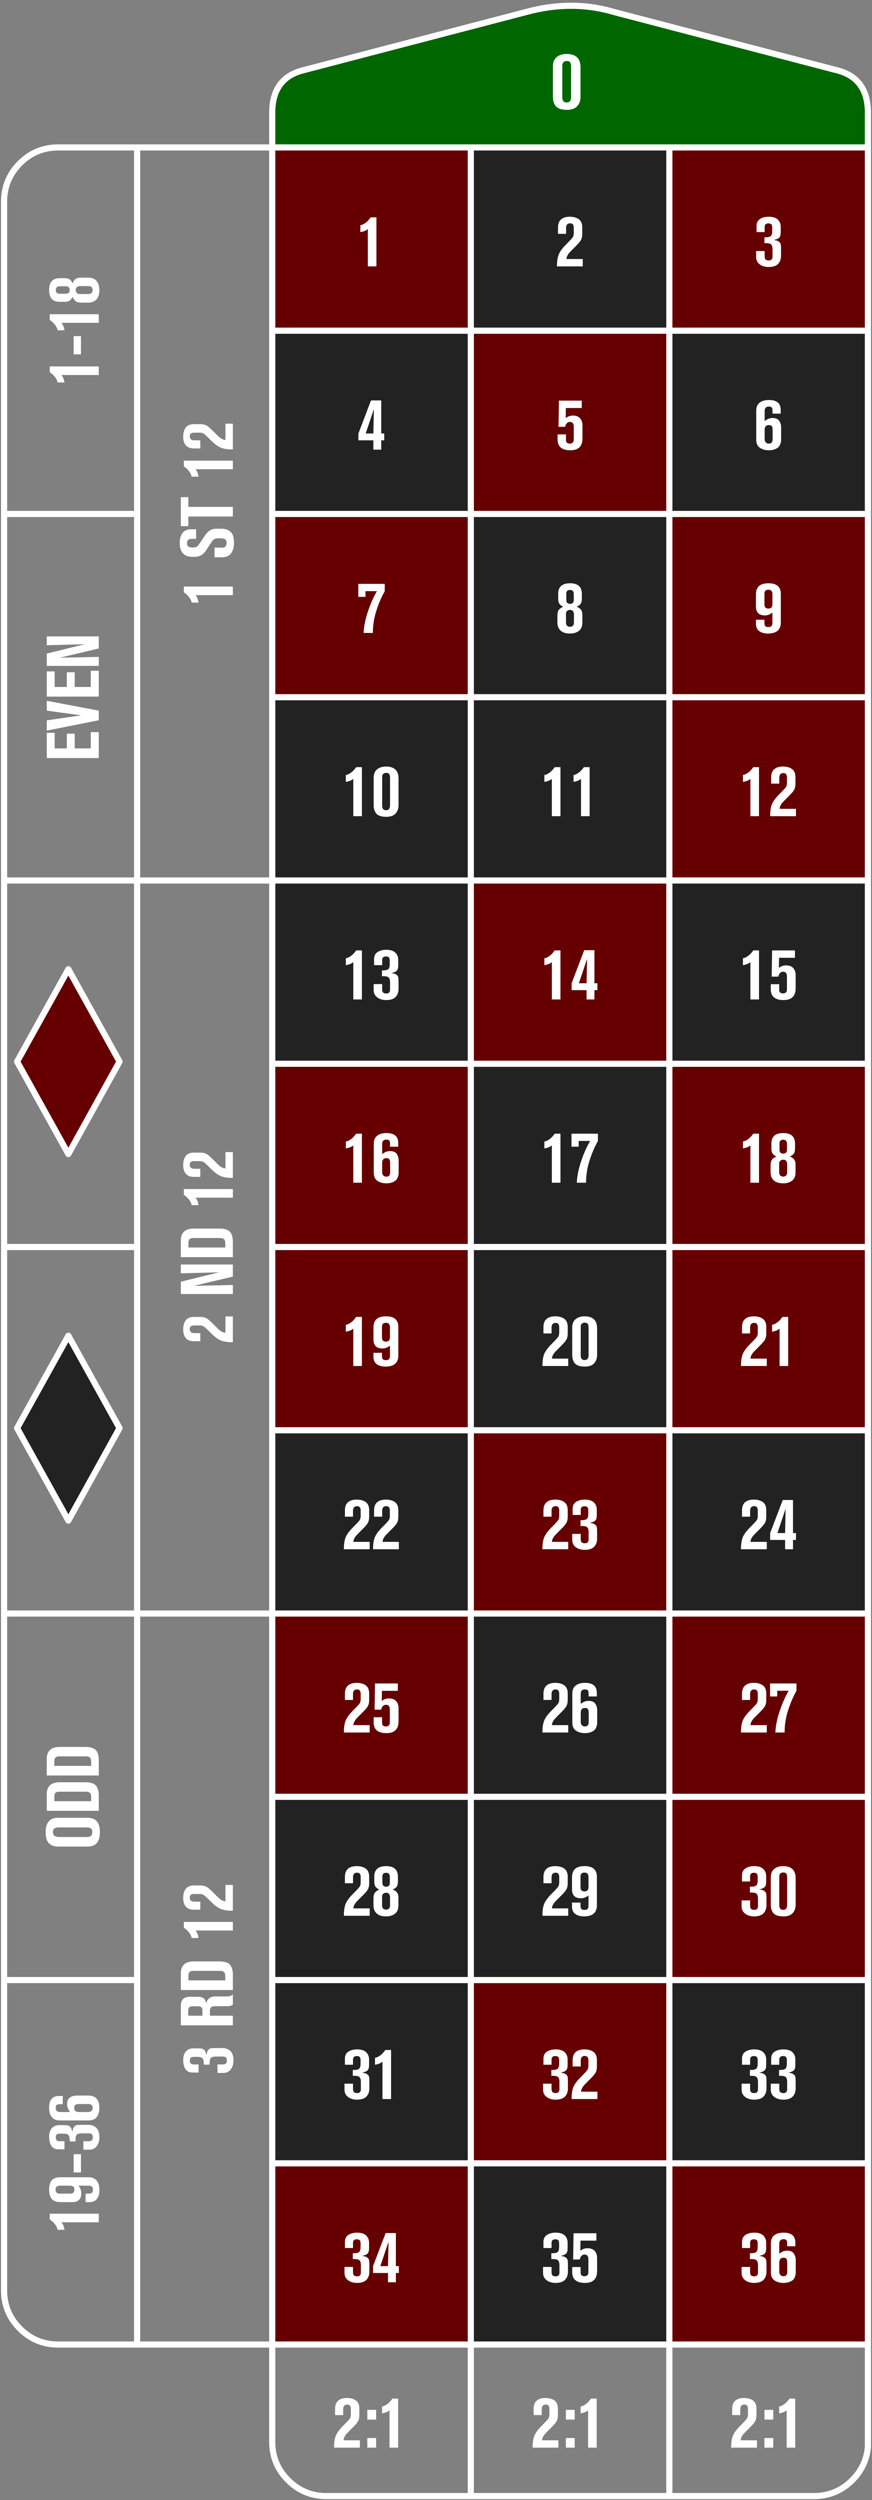 
<svg xmlns="http://www.w3.org/2000/svg" version="1.1" xmlns:xlink="http://www.w3.org/1999/xlink" preserveAspectRatio="none" x="0px" y="0px" width="426px" height="1221px" viewBox="0 0 426 1221">
<rect x="0" y="0" width="426" height="1221" fill="#808080" stroke="none"/>
<defs>
<g id="Layer137_0_FILL">
<path fill="#222222" stroke="none" d="
M 133 1056.5
L 230 1056.5 230 967 133 967 133 1056.5
M 230 967
L 230 877.5 133 877.5 133 967 230 967
M 327 1145
L 327 1056.5 230 1056.5 230 1145 327 1145
M 327 967
L 327 877.5 230 877.5 230 967 327 967
M 424 967
L 327 967 327 1056.5 424 1056.5 424 967
M 327 340.5
L 230 340.5 230 430 327 430 327 340.5
M 327 788
L 230 788 230 877.5 327 877.5 327 788
M 327 698.5
L 327 788 424 788 424 698.5 327 698.5
M 327 519.5
L 424 519.5 424 430 327 430 327 519.5
M 230 519.5
L 230 609 327 609 327 519.5 230 519.5
M 230 609
L 230 698.5 327 698.5 327 609 230 609
M 133 698.5
L 133 788 230 788 230 698.5 133 698.5
M 230 519.5
L 230 430 133 430 133 519.5 230 519.5
M 133 161.5
L 133 251 230 251 230 161.5 133 161.5
M 230 340.5
L 133 340.5 133 430 230 430 230 340.5
M 327 340.5
L 327 251 230 251 230 340.5 327 340.5
M 424 161.5
L 327 161.5 327 251 424 251 424 161.5
M 327 161.5
L 327 72 230 72 230 161.5 327 161.5 Z"/>

<path fill="#660000" stroke="none" d="
M 133 1056.5
L 133 1145 230 1145 230 1056.5 133 1056.5
M 327 1056.5
L 327 967 230 967 230 1056.5 327 1056.5
M 327 1145
L 424 1145 424 1056.5 327 1056.5 327 1145
M 424 877.5
L 327 877.5 327 967 424 967 424 877.5
M 327 698.5
L 424 698.5 424 609 327 609 327 698.5
M 424 788
L 327 788 327 877.5 424 877.5 424 788
M 424 519.5
L 327 519.5 327 609 424 609 424 519.5
M 230 609
L 230 519.5 133 519.5 133 609 230 609
M 230 788
L 133 788 133 877.5 230 877.5 230 788
M 230 698.5
L 230 788 327 788 327 698.5 230 698.5
M 133 609
L 133 698.5 230 698.5 230 609 133 609
M 230 430
L 230 519.5 327 519.5 327 430 230 430
M 133 251
L 133 340.5 230 340.5 230 251 133 251
M 230 161.5
L 230 72 133 72 133 161.5 230 161.5
M 327 251
L 327 161.5 230 161.5 230 251 327 251
M 424 340.5
L 327 340.5 327 430 424 430 424 340.5
M 327 340.5
L 424 340.5 424 251 327 251 327 340.5
M 327 72
L 327 161.5 424 161.5 424 72 327 72 Z"/>

<path fill="#006600" stroke="none" d="
M 424 72
L 424 54.3
Q 423.65 38 408.8 34.3
L 299.7 5.8
Q 299.1 5.6 298.5 5.45 278.85 0 257.3 5.8
L 148.2 34.3
Q 133.35 38 133 54.3
L 133 72 230 72 327 72 424 72 Z"/>
</g>

<g id="Layer135_0_FILL">
<path fill="#FFFFFF" stroke="none" d="
M 377.75 1195.35
L 377.75 1190.65 373.45 1190.65 373.45 1195.35 377.75 1195.35
M 183.75 1195.35
L 183.75 1190.65 179.45 1190.65 179.45 1195.35 183.75 1195.35
M 280.75 1195.35
L 280.75 1190.65 276.45 1190.65 276.45 1195.35 280.75 1195.35
M 284 1175.15
Q 283.7 1175.25 283.65 1175.25
L 283.65 1178.6
Q 286.1 1178.2 287.3 1177.1
L 287.3 1195.35 291.5 1195.35 291.5 1171.4 288.7 1171.4
Q 288.1 1172.25 287.5 1172.9 286.9 1173.55 286.4 1173.9 285.95 1174.3 285.45 1174.55 284.9 1174.85 284.6 1175 284.3 1175.1 284 1175.15
M 280.75 1181.65
L 280.75 1176.9 276.45 1176.9 276.45 1181.65 280.75 1181.65
M 262.2 1172.4
Q 260.7 1173.7 260.7 1176.4
L 260.7 1179.45 264.65 1179.45 264.65 1176.6
Q 264.65 1174.3 266.65 1174.3 268.4 1174.3 268.4 1176.4
L 268.4 1179.1
Q 268.4 1180.45 267.85 1181.2 267.35 1181.95 264.6 1184.7 262.1 1187.2 261.15 1189.3 260.2 1191.45 260.2 1195.2
L 260.2 1195.35 272.8 1195.35 272.8 1191.75 264.85 1191.75
Q 264.85 1190.9 265.3 1190.05 265.8 1189.15 266.2 1188.7 266.6 1188.25 267.5 1187.35
L 269.6 1185.25
Q 271.35 1183.5 271.95 1182.4 272.55 1181.25 272.55 1179.45
L 272.55 1176.3
Q 272.55 1173.55 270.85 1172.3 269.15 1171.1 266.45 1171.1 263.7 1171.1 262.2 1172.4
M 276.55 1100.6
Q 277.3 1099.85 277.3 1097.95
L 277.3 1095.25
Q 277.3 1093.15 275.9 1091.75 274.45 1090.35 271.5 1090.35 268.9 1090.35 267.2 1091.45 265.5 1092.55 265.5 1094.9
L 265.5 1097.85 269.45 1097.85 269.45 1095.35
Q 269.45 1093.6 271.3 1093.6 271.95 1093.6 272.35 1093.8 272.8 1094 272.95 1094.35 273.05 1094.75 273.1 1095 273.15 1095.25 273.15 1095.65
L 273.15 1097.45
Q 273.15 1099.1 272.5 1099.75 271.8 1100.4 270 1100.4
L 269.35 1100.4 269.35 1103.25 270.2 1103.25
Q 272 1103.25 272.65 1103.9 273.3 1104.55 273.3 1106.2
L 273.3 1109.8
Q 273.3 1111.7 271.5 1111.7 270.3 1111.7 269.85 1111.15 269.45 1110.65 269.45 1109.65
L 269.45 1107.1 265.3 1107.1 265.3 1110
Q 265.3 1112.3 267.05 1113.6 268.8 1114.9 271.4 1114.9 274.55 1114.9 276 1113.4 277.45 1111.85 277.45 1109.45
L 277.45 1105.75
Q 277.45 1104.5 277.3 1103.75 277.1 1103 276.5 1102.6 275.95 1102.15 275.5 1102.05 275.1 1101.9 273.9 1101.7 275.75 1101.35 276.55 1100.6
M 290.5 1099.25
Q 289.3 1097.95 287.05 1097.95 285.05 1097.95 283.5 1099.2
L 283.6 1094.25 291.35 1094.25 291.35 1090.65 280.2 1090.65
Q 280.2 1091.8 280 1103.45
L 283.25 1103.45
Q 283.4 1102.5 283.85 1101.95 284.35 1101.35 284.75 1101.2 285.15 1101.05 285.55 1101.05 287.45 1101.05 287.45 1103.35
L 287.45 1109.65
Q 287.45 1111.65 285.5 1111.65 283.65 1111.65 283.65 1109.85
L 283.65 1107.15 279.55 1107.15 279.55 1109.65
Q 279.55 1114.9 285.8 1114.9 291.7 1114.9 291.7 1109.1
L 291.7 1102.65
Q 291.7 1100.6 290.5 1099.25
M 187 1175.15
Q 186.7 1175.25 186.65 1175.25
L 186.65 1178.6
Q 189.1 1178.2 190.3 1177.1
L 190.3 1195.35 194.5 1195.35 194.5 1171.4 191.7 1171.4
Q 191.1 1172.25 190.5 1172.9 189.9 1173.55 189.4 1173.9 188.95 1174.3 188.45 1174.55 187.9 1174.85 187.6 1175 187.3 1175.1 187 1175.15
M 179.45 1176.9
L 179.45 1181.65 183.75 1181.65 183.75 1176.9 179.45 1176.9
M 169.45 1171.1
Q 166.7 1171.1 165.2 1172.4 163.7 1173.7 163.7 1176.4
L 163.7 1179.45 167.65 1179.45 167.65 1176.6
Q 167.65 1174.3 169.65 1174.3 171.4 1174.3 171.4 1176.4
L 171.4 1179.1
Q 171.4 1180.45 170.85 1181.2 170.35 1181.95 167.6 1184.7 165.1 1187.2 164.15 1189.3 163.2 1191.45 163.2 1195.2
L 163.2 1195.35 175.8 1195.35 175.8 1191.75 167.85 1191.75
Q 167.85 1190.9 168.3 1190.05 168.8 1189.15 169.2 1188.7 169.6 1188.25 170.5 1187.35
L 172.6 1185.25
Q 174.35 1183.5 174.95 1182.4 175.55 1181.25 175.55 1179.45
L 175.55 1176.3
Q 175.55 1173.55 173.85 1172.3 172.15 1171.1 169.45 1171.1
M 174.3 1093.6
Q 174.95 1093.6 175.35 1093.8 175.8 1094 175.95 1094.35 176.05 1094.75 176.1 1095 176.15 1095.25 176.15 1095.65
L 176.15 1097.45
Q 176.15 1099.1 175.5 1099.75 174.8 1100.4 173 1100.4
L 172.35 1100.4 172.35 1103.25 173.2 1103.25
Q 175 1103.25 175.65 1103.9 176.3 1104.55 176.3 1106.2
L 176.3 1109.8
Q 176.3 1111.7 174.5 1111.7 173.3 1111.7 172.85 1111.15 172.45 1110.65 172.45 1109.65
L 172.45 1107.1 168.3 1107.1 168.3 1110
Q 168.3 1112.3 170.05 1113.6 171.8 1114.9 174.4 1114.9 177.55 1114.9 179 1113.4 180.45 1111.85 180.45 1109.45
L 180.45 1105.75
Q 180.45 1104.5 180.3 1103.75 180.1 1103 179.5 1102.6 178.95 1102.15 178.5 1102.05 178.1 1101.9 176.9 1101.7 178.75 1101.35 179.55 1100.6 180.3 1099.85 180.3 1097.95
L 180.3 1095.25
Q 180.3 1093.15 178.9 1091.75 177.45 1090.35 174.5 1090.35 171.9 1090.35 170.2 1091.45 168.5 1092.55 168.5 1094.9
L 168.5 1097.85 172.45 1097.85 172.45 1095.35
Q 172.45 1093.6 174.3 1093.6
M 182.25 1110.05
L 189.55 1110.05 189.55 1114.6 193.4 1114.6 193.4 1110.05 194.85 1110.05 194.85 1106.7 193.4 1106.7 193.4 1090.55 188.4 1090.55 182.25 1106.7 182.25 1110.05
M 189.55 1106.7
L 185.8 1106.7 189.8 1094.8 189.55 1106.7
M 178.9 1002.25
Q 177.45 1000.85 174.5 1000.85 171.9 1000.85 170.2 1001.95 168.5 1003.05 168.5 1005.4
L 168.5 1008.35 172.45 1008.35 172.45 1005.85
Q 172.45 1004.1 174.3 1004.1 174.95 1004.1 175.35 1004.3 175.8 1004.5 175.95 1004.85 176.05 1005.25 176.1 1005.5 176.15 1005.75 176.15 1006.15
L 176.15 1007.95
Q 176.15 1009.6 175.5 1010.25 174.8 1010.9 173 1010.9
L 172.35 1010.9 172.35 1013.75 173.2 1013.75
Q 175 1013.75 175.65 1014.4 176.3 1015.05 176.3 1016.7
L 176.3 1020.3
Q 176.3 1022.2 174.5 1022.2 173.3 1022.2 172.85 1021.65 172.45 1021.15 172.45 1020.15
L 172.45 1017.6 168.3 1017.6 168.3 1020.5
Q 168.3 1022.8 170.05 1024.1 171.8 1025.4 174.4 1025.4 177.55 1025.4 179 1023.9 180.45 1022.35 180.45 1019.95
L 180.45 1016.25
Q 180.45 1015 180.3 1014.25 180.1 1013.5 179.5 1013.1 178.95 1012.65 178.5 1012.55 178.1 1012.4 176.9 1012.2 178.75 1011.85 179.55 1011.1 180.3 1010.35 180.3 1008.45
L 180.3 1005.75
Q 180.3 1003.65 178.9 1002.25
M 191.05 1001.15
L 188.25 1001.15
Q 187.65 1002 187.05 1002.65 186.45 1003.3 185.95 1003.65 185.5 1004.05 185 1004.3 184.45 1004.6 184.15 1004.75 183.85 1004.85 183.55 1004.9 183.25 1005 183.2 1005
L 183.2 1008.35
Q 185.65 1007.95 186.85 1006.85
L 186.85 1025.1 191.05 1025.1 191.05 1001.15
M 271.5 1000.85
Q 268.9 1000.85 267.2 1001.95 265.5 1003.05 265.5 1005.4
L 265.5 1008.35 269.45 1008.35 269.45 1005.85
Q 269.45 1004.1 271.3 1004.1 271.95 1004.1 272.35 1004.3 272.8 1004.5 272.95 1004.85 273.05 1005.25 273.1 1005.5 273.15 1005.75 273.15 1006.15
L 273.15 1007.95
Q 273.15 1009.6 272.5 1010.25 271.8 1010.9 270 1010.9
L 269.35 1010.9 269.35 1013.75 270.2 1013.75
Q 272 1013.75 272.65 1014.4 273.3 1015.05 273.3 1016.7
L 273.3 1020.3
Q 273.3 1022.2 271.5 1022.2 270.3 1022.2 269.85 1021.65 269.45 1021.15 269.45 1020.15
L 269.45 1017.6 265.3 1017.6 265.3 1020.5
Q 265.3 1022.8 267.05 1024.1 268.8 1025.4 271.4 1025.4 274.55 1025.4 276 1023.9 277.45 1022.35 277.45 1019.95
L 277.45 1016.25
Q 277.45 1015 277.3 1014.25 277.1 1013.5 276.5 1013.1 275.95 1012.65 275.5 1012.55 275.1 1012.4 273.9 1012.2 275.75 1011.85 276.55 1011.1 277.3 1010.35 277.3 1008.45
L 277.3 1005.75
Q 277.3 1003.65 275.9 1002.25 274.45 1000.85 271.5 1000.85
M 289.9 1002.05
Q 288.2 1000.85 285.5 1000.85 282.75 1000.85 281.25 1002.15 279.75 1003.45 279.75 1006.15
L 279.75 1009.2 283.7 1009.2 283.7 1006.35
Q 283.7 1004.05 285.7 1004.05 287.45 1004.05 287.45 1006.15
L 287.45 1008.85
Q 287.45 1010.2 286.9 1010.95 286.4 1011.7 283.65 1014.45 281.15 1016.95 280.2 1019.05 279.25 1021.2 279.25 1024.95
L 279.25 1025.1 291.85 1025.1 291.85 1021.5 283.9 1021.5
Q 283.9 1020.65 284.35 1019.8 284.85 1018.9 285.25 1018.45 285.65 1018 286.55 1017.1
L 288.65 1015
Q 290.4 1013.25 291 1012.15 291.6 1011 291.6 1009.2
L 291.6 1006.05
Q 291.6 1003.3 289.9 1002.05
M 24.3 1081.1
L 24.3 1083.9
Q 25.15 1084.5 25.8 1085.1 26.45 1085.7 26.8 1086.2 27.2 1086.65 27.45 1087.15 27.75 1087.7 27.9 1088 28 1088.3 28.05 1088.6 28.15 1088.9 28.15 1088.95
L 31.5 1088.95
Q 31.1 1086.5 30 1085.3
L 48.25 1085.3 48.25 1081.1 24.3 1081.1
M 35.45 1075.45
Q 37.3 1075.45 38.5 1074.45 39.7 1073.4 39.7 1071.05 39.7 1069.1 38.3 1067.4
L 43.35 1067.4
Q 44.45 1067.4 44.95 1067.9 45.4 1068.4 45.4 1069.4 45.4 1070.55 44.85 1070.95 44.35 1071.3 43.3 1071.3
L 41.8 1071.3 41.8 1075.45 43.7 1075.45
Q 46.25 1075.45 47.4 1073.8 48.55 1072.15 48.55 1069.65 48.55 1063.3 43.15 1063.3
L 29.25 1063.3
Q 24 1063.3 24 1069.25 24 1072.45 25.35 1073.95 26.7 1075.45 29.55 1075.45
L 35.45 1075.45
M 36.15 1068.3
Q 36.35 1068.75 36.35 1069.45 36.35 1070.3 35.9 1070.75 35.45 1071.2 35 1071.25 34.55 1071.3 33.8 1071.3
L 29.6 1071.3
Q 29.1 1071.3 28.8 1071.3 28.5 1071.25 28.05 1071.1 27.65 1070.95 27.4 1070.5 27.15 1070 27.15 1069.3 27.15 1067.4 29.4 1067.4
L 33.8 1067.4
Q 34.35 1067.4 34.7 1067.45 35 1067.45 35.45 1067.65 35.95 1067.85 36.15 1068.3
M 39.55 1052.05
L 36 1052.05 36 1060.95 39.55 1060.95 39.55 1052.05
M 47.05 1039.15
Q 45.5 1037.7 43.1 1037.7
L 39.4 1037.7
Q 38.15 1037.7 37.4 1037.85 36.65 1038.05 36.25 1038.65 35.8 1039.2 35.7 1039.65 35.55 1040.05 35.35 1041.25 35 1039.4 34.25 1038.6 33.5 1037.85 31.6 1037.85
L 28.9 1037.85
Q 26.8 1037.85 25.4 1039.25 24 1040.7 24 1043.65 24 1046.25 25.1 1047.95 26.2 1049.65 28.55 1049.65
L 31.5 1049.65 31.5 1045.7 29 1045.7
Q 27.25 1045.7 27.25 1043.85 27.25 1043.2 27.45 1042.8 27.65 1042.35 28 1042.2 28.4 1042.1 28.65 1042.05 28.9 1042 29.3 1042
L 31.1 1042
Q 32.75 1042 33.4 1042.65 34.05 1043.35 34.05 1045.15
L 34.05 1045.8 36.9 1045.8 36.9 1044.95
Q 36.9 1043.15 37.55 1042.5 38.2 1041.85 39.85 1041.85
L 43.45 1041.85
Q 45.35 1041.85 45.35 1043.65 45.35 1044.85 44.8 1045.3 44.3 1045.7 43.3 1045.7
L 40.75 1045.7 40.75 1049.85 43.65 1049.85
Q 45.95 1049.85 47.25 1048.1 48.55 1046.35 48.55 1043.75 48.55 1040.6 47.05 1039.15
M 44.1 1023.45
Q 43.65 1023.4 43.05 1023.4
L 37.45 1023.4
Q 35.55 1023.4 34.15 1024.35 32.8 1025.3 32.8 1027.6 32.8 1029.65 34.3 1031.45
L 29.4 1031.45
Q 27.2 1031.45 27.2 1029.4 27.2 1028.25 27.75 1027.9 28.25 1027.6 29.25 1027.6
L 30.65 1027.6 30.65 1023.6 28.85 1023.6
Q 24 1023.6 24 1029.35 24 1032.3 25.3 1033.9 26.6 1035.55 29.2 1035.55
L 43.35 1035.55
Q 46.15 1035.55 47.35 1033.75 48.55 1031.95 48.55 1029.45 48.55 1027.75 48.1 1026.55 47.6 1025.3 47 1024.7 46.4 1024.1 45.5 1023.8 44.6 1023.45 44.1 1023.45
M 43.15 1027.55
Q 45.3 1027.55 45.3 1029.4 45.3 1030.35 44.75 1030.85 44.2 1031.3 43.75 1031.4 43.3 1031.45 42.5 1031.45
L 38.6 1031.45
Q 36.25 1031.45 36.25 1029.4 36.25 1028.75 36.45 1028.35 36.7 1027.95 37.15 1027.75 37.6 1027.6 37.9 1027.6 38.25 1027.55 38.8 1027.55
L 43.15 1027.55
M 102.9 1000.35
Q 102.15 1000.55 101.75 1001.15 101.3 1001.7 101.2 1002.15 101.05 1002.55 100.85 1003.75 100.5 1001.9 99.75 1001.1 99 1000.35 97.1 1000.35
L 94.4 1000.35
Q 92.3 1000.35 90.9 1001.75 89.5 1003.2 89.5 1006.15 89.5 1008.75 90.6 1010.45 91.7 1012.15 94.05 1012.15
L 97 1012.15 97 1008.2 94.5 1008.2
Q 92.75 1008.2 92.75 1006.35 92.75 1005.7 92.95 1005.3 93.15 1004.85 93.5 1004.7 93.9 1004.6 94.15 1004.55 94.4 1004.5 94.8 1004.5
L 96.6 1004.5
Q 98.25 1004.5 98.9 1005.15 99.55 1005.85 99.55 1007.65
L 99.55 1008.3 102.4 1008.3 102.4 1007.45
Q 102.4 1005.65 103.05 1005 103.7 1004.35 105.35 1004.35
L 108.95 1004.35
Q 110.85 1004.35 110.85 1006.15 110.85 1007.35 110.3 1007.8 109.8 1008.2 108.8 1008.2
L 106.25 1008.2 106.25 1012.35 109.15 1012.35
Q 111.45 1012.35 112.75 1010.6 114.05 1008.85 114.05 1006.25 114.05 1003.1 112.55 1001.65 111 1000.2 108.6 1000.2
L 104.9 1000.2
Q 103.65 1000.2 102.9 1000.35
M 96.45 975.15
L 92.95 975.15
Q 90.55 975.15 89.45 976.25 88.35 977.35 88.35 979.75
L 88.35 989.1 113.75 989.1 113.75 984.4 102.55 984.4 102.55 982.1
Q 102.55 980.65 103.2 980.2 103.8 979.75 105.35 979.75
L 111.3 979.75
Q 111.6 979.75 111.9 979.7 112.15 979.65 112.35 979.65 112.5 979.6 112.75 979.55 113 979.45 113.1 979.4 113.2 979.3 113.45 979.2 113.65 979.1 113.75 979.05
L 113.75 973.9
Q 113.15 975 110.35 975
L 105.2 975
Q 101.5 975 100.75 978.45 100.4 976.5 99.4 975.85 98.45 975.15 96.45 975.15
M 91.95 984.4
L 91.95 981.9
Q 91.95 980.8 92.4 980.3 92.85 979.8 94.05 979.8
L 96.6 979.8
Q 97.9 979.8 98.4 980.3 98.9 980.75 98.9 981.95
L 98.9 984.4 91.95 984.4
M 113.75 964.35
Q 113.75 961.1 112.35 959.5 110.9 957.9 107.25 957.9
L 94.5 957.9
Q 91.5 957.9 89.9 959.4 88.35 960.85 88.35 963.6
L 88.35 971.85 113.75 971.85 113.75 964.35
M 107.3 962.5
Q 108.85 962.5 109.45 963.1 110.05 963.65 110.05 965.25
L 110.05 967.15 92.05 967.15 92.05 965.05
Q 92.05 963.6 92.6 963.05 93.15 962.5 94.65 962.5
L 107.3 962.5
M 113.75 938.6
L 89.8 938.6 89.8 941.4
Q 90.65 942 91.3 942.6 91.95 943.2 92.3 943.7 92.7 944.15 92.95 944.65 93.25 945.2 93.4 945.5 93.5 945.8 93.55 946.1 93.65 946.4 93.65 946.45
L 97 946.45
Q 96.6 944 95.5 942.8
L 113.75 942.8 113.75 938.6
M 100.8 921.4
Q 99.65 920.8 97.85 920.8
L 94.7 920.8
Q 91.95 920.8 90.7 922.5 89.5 924.2 89.5 926.9 89.5 929.65 90.8 931.15 92.1 932.65 94.8 932.65
L 97.85 932.65 97.85 928.7 95 928.7
Q 92.7 928.7 92.7 926.7 92.7 924.95 94.8 924.95
L 97.5 924.95
Q 98.85 924.95 99.6 925.5 100.35 926 103.1 928.75 105.6 931.25 107.7 932.2 109.85 933.15 113.6 933.15
L 113.75 933.15 113.75 920.55 110.15 920.55 110.15 928.5
Q 109.3 928.5 108.45 928.05 107.55 927.55 107.1 927.15 106.65 926.75 105.75 925.85
L 103.65 923.75
Q 101.9 922 100.8 921.4
M 29 870.4
Q 26 870.4 24.4 871.9 22.85 873.35 22.85 876.1
L 22.85 884.35 48.25 884.35 48.25 876.85
Q 48.25 873.6 46.85 872 45.4 870.4 41.75 870.4
L 29 870.4
M 26.55 879.65
L 26.55 877.55
Q 26.55 876.1 27.1 875.55 27.65 875 29.15 875
L 41.8 875
Q 43.35 875 43.95 875.6 44.55 876.15 44.55 877.75
L 44.55 879.65 26.55 879.65
M 28.1 887.75
Q 25.2 887.75 23.75 889.6 22.3 891.4 22.3 894.7 22.3 898.6 23.9 900.2 25.55 901.8 28.55 901.8
L 42.9 901.8
Q 48.8 901.8 48.8 894.7 48.8 887.75 42.85 887.75
L 28.1 887.75
M 42.15 892.45
Q 42.8 892.45 43.15 892.5 43.5 892.5 44.05 892.75 44.6 892.9 44.85 893.45 45.1 893.95 45.1 894.75 45.1 895.85 44.6 896.4 44.05 896.95 43.5 897.05 42.95 897.15 42.05 897.15
L 29.2 897.15
Q 28.65 897.15 28.3 897.1 28 897.1 27.45 896.95 26.9 896.85 26.6 896.6 26.35 896.4 26.1 895.9 25.85 895.4 25.85 894.7 25.85 893.95 26.15 893.45 26.4 892.9 27 892.75 27.55 892.5 27.95 892.5 28.35 892.45 29 892.45
L 42.15 892.45
M 29 853.15
Q 26 853.15 24.4 854.65 22.85 856.1 22.85 858.85
L 22.85 867.1 48.25 867.1 48.25 859.6
Q 48.25 856.35 46.85 854.75 45.4 853.15 41.75 853.15
L 29 853.15
M 26.55 862.4
L 26.55 860.3
Q 26.55 858.85 27.1 858.3 27.65 857.75 29.15 857.75
L 41.8 857.75
Q 43.35 857.75 43.95 858.35 44.55 858.9 44.55 860.5
L 44.55 862.4 26.55 862.4
M 275.65 912.55
Q 273.95 911.35 271.25 911.35 268.5 911.35 267 912.65 265.5 913.95 265.5 916.65
L 265.5 919.7 269.45 919.7 269.45 916.85
Q 269.45 914.55 271.45 914.55 273.2 914.55 273.2 916.65
L 273.2 919.35
Q 273.2 920.7 272.65 921.45 272.15 922.2 269.4 924.95 266.9 927.45 265.95 929.55 265 931.7 265 935.45
L 265 935.6 277.6 935.6 277.6 932 269.65 932
Q 269.65 931.15 270.1 930.3 270.6 929.4 271 928.95 271.4 928.5 272.3 927.6
L 274.4 925.5
Q 276.15 923.75 276.75 922.65 277.35 921.5 277.35 919.7
L 277.35 916.55
Q 277.35 913.8 275.65 912.55
M 283.85 927.05
Q 285.8 927.05 287.5 925.65
L 287.5 930.7
Q 287.5 931.8 287 932.3 286.5 932.75 285.5 932.75 284.35 932.75 283.95 932.2 283.6 931.7 283.6 930.65
L 283.6 929.15 279.45 929.15 279.45 931.05
Q 279.45 933.6 281.1 934.75 282.75 935.9 285.25 935.9 291.6 935.9 291.6 930.5
L 291.6 916.6
Q 291.6 911.35 285.65 911.35 282.45 911.35 280.95 912.7 279.45 914.05 279.45 916.9
L 279.45 922.8
Q 279.45 924.65 280.45 925.85 281.5 927.05 283.85 927.05
M 283.8 915.4
Q 283.95 915 284.4 914.75 284.9 914.5 285.6 914.5 287.5 914.5 287.5 916.75
L 287.5 921.15
Q 287.5 921.7 287.45 922.05 287.45 922.35 287.25 922.8 287.05 923.3 286.6 923.5 286.15 923.7 285.45 923.7 284.6 923.7 284.15 923.25 283.7 922.8 283.65 922.35 283.6 921.9 283.6 921.15
L 283.6 916.95
Q 283.6 916.45 283.6 916.15 283.65 915.85 283.8 915.4
M 194.65 926.85
Q 194.65 925.25 194.05 924.35 193.4 923.4 191.85 922.8 193.4 922.1 193.9 921.25 194.4 920.45 194.4 918.65
L 194.4 916.55
Q 194.4 911.35 188.65 911.35 182.85 911.35 182.85 916.45
L 182.85 918.95
Q 182.85 920.6 183.5 921.45 184.15 922.3 185.3 922.8 183.75 923.5 183.1 924.4 182.45 925.3 182.45 927.4
L 182.45 930.45
Q 182.45 933 184 934.45 185.55 935.9 188.65 935.9 191.25 935.9 192.95 934.6 194.65 933.25 194.65 930.55
L 194.65 926.85
M 190.45 916.6
L 190.45 919.1
Q 190.45 919.8 190.4 920.2 190.3 920.6 189.9 921 189.5 921.4 188.65 921.4 187.7 921.4 187.25 920.9 186.8 920.45 186.8 919.3
L 186.8 916.4
Q 186.8 914.6 188.65 914.6 190.45 914.6 190.45 916.6
M 186.65 926.75
Q 186.65 926.1 186.7 925.7 186.75 925.3 187.25 924.85 187.7 924.35 188.65 924.35 190.55 924.35 190.55 926.75
L 190.55 930.45
Q 190.55 932.6 188.6 932.6 186.65 932.6 186.65 930.45
L 186.65 926.75
M 178.65 912.55
Q 176.95 911.35 174.25 911.35 171.5 911.35 170 912.65 168.5 913.95 168.5 916.65
L 168.5 919.7 172.45 919.7 172.45 916.85
Q 172.45 914.55 174.45 914.55 176.2 914.55 176.2 916.65
L 176.2 919.35
Q 176.2 920.7 175.65 921.45 175.15 922.2 172.4 924.95 169.9 927.45 168.95 929.55 168 931.7 168 935.45
L 168 935.6 180.6 935.6 180.6 932 172.65 932
Q 172.65 931.15 173.1 930.3 173.6 929.4 174 928.95 174.4 928.5 175.3 927.6
L 177.4 925.5
Q 179.15 923.75 179.75 922.65 180.35 921.5 180.35 919.7
L 180.35 916.55
Q 180.35 913.8 178.65 912.55
M 194.35 825.75
L 194.35 822.15 183.2 822.15
Q 183.2 823.3 183 834.95
L 186.25 834.95
Q 186.4 834 186.85 833.45 187.35 832.85 187.75 832.7 188.15 832.55 188.55 832.55 190.45 832.55 190.45 834.85
L 190.45 841.15
Q 190.45 843.15 188.5 843.15 186.65 843.15 186.65 841.35
L 186.65 838.65 182.55 838.65 182.55 841.15
Q 182.55 846.4 188.8 846.4 194.7 846.4 194.7 840.6
L 194.7 834.15
Q 194.7 832.1 193.5 830.75 192.3 829.45 190.05 829.45 188.05 829.45 186.5 830.7
L 186.6 825.75 194.35 825.75
M 180.35 827.05
Q 180.35 824.3 178.65 823.05 176.95 821.85 174.25 821.85 171.5 821.85 170 823.15 168.5 824.45 168.5 827.15
L 168.5 830.2 172.45 830.2 172.45 827.35
Q 172.45 825.05 174.45 825.05 176.2 825.05 176.2 827.15
L 176.2 829.85
Q 176.2 831.2 175.65 831.95 175.15 832.7 172.4 835.45 169.9 837.95 168.95 840.05 168 842.2 168 845.95
L 168 846.1 180.6 846.1 180.6 842.5 172.65 842.5
Q 172.65 841.65 173.1 840.8 173.6 839.9 174 839.45 174.4 839 175.3 838.1
L 177.4 836
Q 179.15 834.25 179.75 833.15 180.35 832 180.35 830.2
L 180.35 827.05
M 277.35 827.05
Q 277.35 824.3 275.65 823.05 273.95 821.85 271.25 821.85 268.5 821.85 267 823.15 265.5 824.45 265.5 827.15
L 265.5 830.2 269.45 830.2 269.45 827.35
Q 269.45 825.05 271.45 825.05 273.2 825.05 273.2 827.15
L 273.2 829.85
Q 273.2 831.2 272.65 831.95 272.15 832.7 269.4 835.45 266.9 837.95 265.95 840.05 265 842.2 265 845.95
L 265 846.1 277.6 846.1 277.6 842.5 269.65 842.5
Q 269.65 841.65 270.1 840.8 270.6 839.9 271 839.45 271.4 839 272.3 838.1
L 274.4 836
Q 276.15 834.25 276.75 833.15 277.35 832 277.35 830.2
L 277.35 827.05
M 291.55 828.5
L 291.55 826.7
Q 291.55 821.85 285.8 821.85 282.85 821.85 281.25 823.15 279.6 824.45 279.6 827.05
L 279.6 841.2
Q 279.6 844 281.4 845.2 283.2 846.4 285.7 846.4 287.4 846.4 288.6 845.95 289.85 845.45 290.45 844.85 291.05 844.25 291.35 843.35 291.7 842.45 291.7 841.95 291.75 841.5 291.75 840.9
L 291.75 835.3
Q 291.75 833.4 290.8 832 289.85 830.65 287.55 830.65 285.5 830.65 283.7 832.15
L 283.7 827.25
Q 283.7 825.05 285.75 825.05 286.9 825.05 287.25 825.6 287.55 826.1 287.55 827.1
L 287.55 828.5 291.55 828.5
M 285.75 834.1
Q 286.4 834.1 286.8 834.3 287.2 834.55 287.4 835 287.55 835.45 287.55 835.75 287.6 836.1 287.6 836.65
L 287.6 841
Q 287.6 843.15 285.75 843.15 284.8 843.15 284.3 842.6 283.85 842.05 283.75 841.6 283.7 841.15 283.7 840.35
L 283.7 836.45
Q 283.7 834.1 285.75 834.1
M 373.45 1176.9
L 373.45 1181.65 377.75 1181.65 377.75 1176.9 373.45 1176.9
M 384.5 1172.9
Q 383.9 1173.55 383.4 1173.9 382.95 1174.3 382.45 1174.55 381.9 1174.85 381.6 1175 381.3 1175.1 381 1175.15 380.7 1175.25 380.65 1175.25
L 380.65 1178.6
Q 383.1 1178.2 384.3 1177.1
L 384.3 1195.35 388.5 1195.35 388.5 1171.4 385.7 1171.4
Q 385.1 1172.25 384.5 1172.9
M 363.45 1171.1
Q 360.7 1171.1 359.2 1172.4 357.7 1173.7 357.7 1176.4
L 357.7 1179.45 361.65 1179.45 361.65 1176.6
Q 361.65 1174.3 363.65 1174.3 365.4 1174.3 365.4 1176.4
L 365.4 1179.1
Q 365.4 1180.45 364.85 1181.2 364.35 1181.95 361.6 1184.7 359.1 1187.2 358.15 1189.3 357.2 1191.45 357.2 1195.2
L 357.2 1195.35 369.8 1195.35 369.8 1191.75 361.85 1191.75
Q 361.85 1190.9 362.3 1190.05 362.8 1189.15 363.2 1188.7 363.6 1188.25 364.5 1187.35
L 366.6 1185.25
Q 368.35 1183.5 368.95 1182.4 369.55 1181.25 369.55 1179.45
L 369.55 1176.3
Q 369.55 1173.55 367.85 1172.3 366.15 1171.1 363.45 1171.1
M 369.95 1094.35
Q 370.05 1094.75 370.1 1095 370.15 1095.25 370.15 1095.65
L 370.15 1097.45
Q 370.15 1099.1 369.5 1099.75 368.8 1100.4 367 1100.4
L 366.35 1100.4 366.35 1103.25 367.2 1103.25
Q 369 1103.25 369.65 1103.9 370.3 1104.55 370.3 1106.2
L 370.3 1109.8
Q 370.3 1111.7 368.5 1111.7 367.3 1111.7 366.85 1111.15 366.45 1110.65 366.45 1109.65
L 366.45 1107.1 362.3 1107.1 362.3 1110
Q 362.3 1112.3 364.05 1113.6 365.8 1114.9 368.4 1114.9 371.55 1114.9 373 1113.4 374.45 1111.85 374.45 1109.45
L 374.45 1105.75
Q 374.45 1104.5 374.3 1103.75 374.1 1103 373.5 1102.6 372.95 1102.15 372.5 1102.05 372.1 1101.9 370.9 1101.7 372.75 1101.35 373.55 1100.6 374.3 1099.85 374.3 1097.95
L 374.3 1095.25
Q 374.3 1093.15 372.9 1091.75 371.45 1090.35 368.5 1090.35 365.9 1090.35 364.2 1091.45 362.5 1092.55 362.5 1094.9
L 362.5 1097.85 366.45 1097.85 366.45 1095.35
Q 366.45 1093.6 368.3 1093.6 368.95 1093.6 369.35 1093.8 369.8 1094 369.95 1094.35
M 388.55 1097
L 388.55 1095.2
Q 388.55 1090.35 382.8 1090.35 379.85 1090.35 378.25 1091.65 376.6 1092.95 376.6 1095.55
L 376.6 1109.7
Q 376.6 1112.5 378.4 1113.7 380.2 1114.9 382.7 1114.9 384.4 1114.9 385.6 1114.45 386.85 1113.95 387.45 1113.35 388.05 1112.75 388.35 1111.85 388.7 1110.95 388.7 1110.45 388.75 1110 388.75 1109.4
L 388.75 1103.8
Q 388.75 1101.9 387.8 1100.5 386.85 1099.15 384.55 1099.15 382.5 1099.15 380.7 1100.65
L 380.7 1095.75
Q 380.7 1093.55 382.75 1093.55 383.9 1093.55 384.25 1094.1 384.55 1094.6 384.55 1095.6
L 384.55 1097 388.55 1097
M 380.7 1104.95
Q 380.7 1102.6 382.75 1102.6 383.4 1102.6 383.8 1102.8 384.2 1103.05 384.4 1103.5 384.55 1103.95 384.55 1104.25 384.6 1104.6 384.6 1105.15
L 384.6 1109.5
Q 384.6 1111.65 382.75 1111.65 381.8 1111.65 381.3 1111.1 380.85 1110.55 380.75 1110.1 380.7 1109.65 380.7 1108.85
L 380.7 1104.95
M 372.9 1002.25
Q 371.45 1000.85 368.5 1000.85 365.9 1000.85 364.2 1001.95 362.5 1003.05 362.5 1005.4
L 362.5 1008.35 366.45 1008.35 366.45 1005.85
Q 366.45 1004.1 368.3 1004.1 368.95 1004.1 369.35 1004.3 369.8 1004.5 369.95 1004.85 370.05 1005.25 370.1 1005.5 370.15 1005.75 370.15 1006.15
L 370.15 1007.95
Q 370.15 1009.6 369.5 1010.25 368.8 1010.9 367 1010.9
L 366.35 1010.9 366.35 1013.75 367.2 1013.75
Q 369 1013.75 369.65 1014.4 370.3 1015.05 370.3 1016.7
L 370.3 1020.3
Q 370.3 1022.2 368.5 1022.2 367.3 1022.2 366.85 1021.65 366.45 1021.15 366.45 1020.15
L 366.45 1017.6 362.3 1017.6 362.3 1020.5
Q 362.3 1022.8 364.05 1024.1 365.8 1025.4 368.4 1025.4 371.55 1025.4 373 1023.9 374.45 1022.35 374.45 1019.95
L 374.45 1016.25
Q 374.45 1015 374.3 1014.25 374.1 1013.5 373.5 1013.1 372.95 1012.65 372.5 1012.55 372.1 1012.4 370.9 1012.2 372.75 1011.85 373.55 1011.1 374.3 1010.35 374.3 1008.45
L 374.3 1005.75
Q 374.3 1003.65 372.9 1002.25
M 388.55 1014.25
Q 388.35 1013.5 387.75 1013.1 387.2 1012.65 386.75 1012.55 386.35 1012.4 385.15 1012.2 387 1011.85 387.8 1011.1 388.55 1010.35 388.55 1008.45
L 388.55 1005.75
Q 388.55 1003.65 387.15 1002.25 385.7 1000.85 382.75 1000.85 380.15 1000.85 378.45 1001.95 376.75 1003.05 376.75 1005.4
L 376.75 1008.35 380.7 1008.35 380.7 1005.85
Q 380.7 1004.1 382.55 1004.1 383.2 1004.1 383.6 1004.3 384.05 1004.5 384.2 1004.85 384.3 1005.25 384.35 1005.5 384.4 1005.75 384.4 1006.15
L 384.4 1007.95
Q 384.4 1009.6 383.75 1010.25 383.05 1010.9 381.25 1010.9
L 380.6 1010.9 380.6 1013.75 381.45 1013.75
Q 383.25 1013.75 383.9 1014.4 384.55 1015.05 384.55 1016.7
L 384.55 1020.3
Q 384.55 1022.2 382.75 1022.2 381.55 1022.2 381.1 1021.65 380.7 1021.15 380.7 1020.15
L 380.7 1017.6 376.55 1017.6 376.55 1020.5
Q 376.55 1022.8 378.3 1024.1 380.05 1025.4 382.65 1025.4 385.8 1025.4 387.25 1023.9 388.7 1022.35 388.7 1019.95
L 388.7 1016.25
Q 388.7 1015 388.55 1014.25
M 368.3 914.6
Q 368.95 914.6 369.35 914.8 369.8 915 369.95 915.35 370.05 915.75 370.1 916 370.15 916.25 370.15 916.65
L 370.15 918.45
Q 370.15 920.1 369.5 920.75 368.8 921.4 367 921.4
L 366.35 921.4 366.35 924.25 367.2 924.25
Q 369 924.25 369.65 924.9 370.3 925.55 370.3 927.2
L 370.3 930.8
Q 370.3 932.7 368.5 932.7 367.3 932.7 366.85 932.15 366.45 931.65 366.45 930.65
L 366.45 928.1 362.3 928.1 362.3 931
Q 362.3 933.3 364.05 934.6 365.8 935.9 368.4 935.9 371.55 935.9 373 934.4 374.45 932.85 374.45 930.45
L 374.45 926.75
Q 374.45 925.5 374.3 924.75 374.1 924 373.5 923.6 372.95 923.15 372.5 923.05 372.1 922.9 370.9 922.7 372.75 922.35 373.55 921.6 374.3 920.85 374.3 918.95
L 374.3 916.25
Q 374.3 914.15 372.9 912.75 371.45 911.35 368.5 911.35 365.9 911.35 364.2 912.45 362.5 913.55 362.5 915.9
L 362.5 918.85 366.45 918.85 366.45 916.35
Q 366.45 914.6 368.3 914.6
M 382.55 911.35
Q 379.95 911.35 378.25 912.7 376.55 914.05 376.55 916.9
L 376.55 930.15
Q 376.55 931.25 376.75 932.1 376.95 933 377.55 933.95 378.15 934.9 379.45 935.4 380.75 935.9 382.75 935.9 385.75 935.9 387.2 934.35 388.7 932.75 388.7 930.15
L 388.7 917.25
Q 388.7 911.35 382.55 911.35
M 381.3 914.9
Q 381.75 914.45 382.65 914.45 383.8 914.45 384.2 915.1 384.55 915.75 384.55 917.15
L 384.55 930.15
Q 384.55 931.4 384.1 932.05 383.65 932.7 382.55 932.7 380.7 932.7 380.7 930.45
L 380.7 917
Q 380.7 916.25 380.75 915.8 380.85 915.35 381.3 914.9
M 374.35 827.05
Q 374.35 824.3 372.65 823.05 370.95 821.85 368.25 821.85 365.5 821.85 364 823.15 362.5 824.45 362.5 827.15
L 362.5 830.2 366.45 830.2 366.45 827.35
Q 366.45 825.05 368.45 825.05 370.2 825.05 370.2 827.15
L 370.2 829.85
Q 370.2 831.2 369.65 831.95 369.15 832.7 366.4 835.45 363.9 837.95 362.95 840.05 362 842.2 362 845.95
L 362 846.1 374.6 846.1 374.6 842.5 366.65 842.5
Q 366.65 841.65 367.1 840.8 367.6 839.9 368 839.45 368.4 839 369.3 838.1
L 371.4 836
Q 373.15 834.25 373.75 833.15 374.35 832 374.35 830.2
L 374.35 827.05
M 379.7 828.5
L 379.7 825.7 385.3 825.7
Q 382.9 829.75 380.9 835.6 378.95 841.5 378.8 846.1
L 383.3 846.1
Q 383.3 840.45 385.05 835.15 386.75 829.85 389.1 825.75
L 389.1 822.15 376.2 822.15 376.2 828.5 379.7 828.5
M 387.4 732.55
L 382.4 732.55 376.25 748.7 376.25 752.05 383.55 752.05 383.55 756.6 387.4 756.6 387.4 752.05 388.85 752.05 388.85 748.7 387.4 748.7 387.4 732.55
M 383.55 748.7
L 379.8 748.7 383.8 736.8 383.55 748.7
M 374.35 740.7
L 374.35 737.55
Q 374.35 734.8 372.65 733.55 370.95 732.35 368.25 732.35 365.5 732.35 364 733.65 362.5 734.95 362.5 737.65
L 362.5 740.7 366.45 740.7 366.45 737.85
Q 366.45 735.55 368.45 735.55 370.2 735.55 370.2 737.65
L 370.2 740.35
Q 370.2 741.7 369.65 742.45 369.15 743.2 366.4 745.95 363.9 748.45 362.95 750.55 362 752.7 362 756.45
L 362 756.6 374.6 756.6 374.6 753 366.65 753
Q 366.65 752.15 367.1 751.3 367.6 750.4 368 749.95 368.4 749.5 369.3 748.6
L 371.4 746.5
Q 373.15 744.75 373.75 743.65 374.35 742.5 374.35 740.7
M 364 644.15
Q 362.5 645.45 362.5 648.15
L 362.5 651.2 366.45 651.2 366.45 648.35
Q 366.45 646.05 368.45 646.05 370.2 646.05 370.2 648.15
L 370.2 650.85
Q 370.2 652.2 369.65 652.95 369.15 653.7 366.4 656.45 363.9 658.95 362.95 661.05 362 663.2 362 666.95
L 362 667.1 374.6 667.1 374.6 663.5 366.65 663.5
Q 366.65 662.65 367.1 661.8 367.6 660.9 368 660.45 368.4 660 369.3 659.1
L 371.4 657
Q 373.15 655.25 373.75 654.15 374.35 653 374.35 651.2
L 374.35 648.05
Q 374.35 645.3 372.65 644.05 370.95 642.85 368.25 642.85 365.5 642.85 364 644.15
M 385.05 643.15
L 382.25 643.15
Q 381.65 644 381.05 644.65 380.45 645.3 379.95 645.65 379.5 646.05 379 646.3 378.45 646.6 378.15 646.75 377.85 646.85 377.55 646.9 377.25 647 377.2 647
L 377.2 650.35
Q 379.65 649.95 380.85 648.85
L 380.85 667.1 385.05 667.1 385.05 643.15
M 388.65 568.85
Q 388.65 567.25 388.05 566.35 387.4 565.4 385.85 564.8 387.4 564.1 387.9 563.25 388.4 562.45 388.4 560.65
L 388.4 558.55
Q 388.4 553.35 382.65 553.35 376.85 553.35 376.85 558.45
L 376.85 560.95
Q 376.85 562.6 377.5 563.45 378.15 564.3 379.3 564.8 377.75 565.5 377.1 566.4 376.45 567.3 376.45 569.4
L 376.45 572.45
Q 376.45 575 378 576.45 379.55 577.9 382.65 577.9 385.25 577.9 386.95 576.6 388.65 575.25 388.65 572.55
L 388.65 568.85
M 384.45 558.6
L 384.45 561.1
Q 384.45 561.8 384.4 562.2 384.3 562.6 383.9 563 383.5 563.4 382.65 563.4 381.7 563.4 381.25 562.9 380.8 562.45 380.8 561.3
L 380.8 558.4
Q 380.8 556.6 382.65 556.6 384.45 556.6 384.45 558.6
M 380.65 568.75
Q 380.65 568.1 380.7 567.7 380.75 567.3 381.25 566.85 381.7 566.35 382.65 566.35 384.55 566.35 384.55 568.75
L 384.55 572.45
Q 384.55 574.6 382.6 574.6 380.65 574.6 380.65 572.45
L 380.65 568.75
M 363.9 557.25
Q 363.6 557.35 363.3 557.4 363 557.5 362.95 557.5
L 362.95 560.85
Q 365.4 560.45 366.6 559.35
L 366.6 577.6 370.8 577.6 370.8 553.65 368 553.65
Q 367.4 554.5 366.8 555.15 366.2 555.8 365.7 556.15 365.25 556.55 364.75 556.8 364.2 557.1 363.9 557.25
M 388.35 467.75
L 388.35 464.15 377.2 464.15
Q 377.2 465.3 377 476.95
L 380.25 476.95
Q 380.4 476 380.85 475.45 381.35 474.85 381.75 474.7 382.15 474.55 382.55 474.55 384.45 474.55 384.45 476.85
L 384.45 483.15
Q 384.45 485.15 382.5 485.15 380.65 485.15 380.65 483.35
L 380.65 480.65 376.55 480.65 376.55 483.15
Q 376.55 488.4 382.8 488.4 388.7 488.4 388.7 482.6
L 388.7 476.15
Q 388.7 474.1 387.5 472.75 386.3 471.45 384.05 471.45 382.05 471.45 380.5 472.7
L 380.6 467.75 388.35 467.75
M 363.9 467.75
Q 363.6 467.85 363.3 467.9 363 468 362.95 468
L 362.95 471.35
Q 365.4 470.95 366.6 469.85
L 366.6 488.1 370.8 488.1 370.8 464.15 368 464.15
Q 367.4 465 366.8 465.65 366.2 466.3 365.7 466.65 365.25 467.05 364.75 467.3 364.2 467.6 363.9 467.75
M 265.5 737.65
L 265.5 740.7 269.45 740.7 269.45 737.85
Q 269.45 735.55 271.45 735.55 273.2 735.55 273.2 737.65
L 273.2 740.35
Q 273.2 741.7 272.65 742.45 272.15 743.2 269.4 745.95 266.9 748.45 265.95 750.55 265 752.7 265 756.45
L 265 756.6 277.6 756.6 277.6 753 269.65 753
Q 269.65 752.15 270.1 751.3 270.6 750.4 271 749.95 271.4 749.5 272.3 748.6
L 274.4 746.5
Q 276.15 744.75 276.75 743.65 277.35 742.5 277.35 740.7
L 277.35 737.55
Q 277.35 734.8 275.65 733.55 273.95 732.35 271.25 732.35 268.5 732.35 267 733.65 265.5 734.95 265.5 737.65
M 285.55 735.6
Q 286.2 735.6 286.6 735.8 287.05 736 287.2 736.35 287.3 736.75 287.35 737 287.4 737.25 287.4 737.65
L 287.4 739.45
Q 287.4 741.1 286.75 741.75 286.05 742.4 284.25 742.4
L 283.6 742.4 283.6 745.25 284.45 745.25
Q 286.25 745.25 286.9 745.9 287.55 746.55 287.55 748.2
L 287.55 751.8
Q 287.55 753.7 285.75 753.7 284.55 753.7 284.1 753.15 283.7 752.65 283.7 751.65
L 283.7 749.1 279.55 749.1 279.55 752
Q 279.55 754.3 281.3 755.6 283.05 756.9 285.65 756.9 288.8 756.9 290.25 755.4 291.7 753.85 291.7 751.45
L 291.7 747.75
Q 291.7 746.5 291.55 745.75 291.35 745 290.75 744.6 290.2 744.15 289.75 744.05 289.35 743.9 288.15 743.7 290 743.35 290.8 742.6 291.55 741.85 291.55 739.95
L 291.55 737.25
Q 291.55 735.15 290.15 733.75 288.7 732.35 285.75 732.35 283.15 732.35 281.45 733.45 279.75 734.55 279.75 736.9
L 279.75 739.85 283.7 739.85 283.7 737.35
Q 283.7 735.6 285.55 735.6
M 182.75 737.65
L 182.75 740.7 186.7 740.7 186.7 737.85
Q 186.7 735.55 188.7 735.55 190.45 735.55 190.45 737.65
L 190.45 740.35
Q 190.45 741.7 189.9 742.45 189.4 743.2 186.65 745.95 184.15 748.45 183.2 750.55 182.25 752.7 182.25 756.45
L 182.25 756.6 194.85 756.6 194.85 753 186.9 753
Q 186.9 752.15 187.35 751.3 187.85 750.4 188.25 749.95 188.65 749.5 189.55 748.6
L 191.65 746.5
Q 193.4 744.75 194 743.65 194.6 742.5 194.6 740.7
L 194.6 737.55
Q 194.6 734.8 192.9 733.55 191.2 732.35 188.5 732.35 185.75 732.35 184.25 733.65 182.75 734.95 182.75 737.65
M 168.5 737.65
L 168.5 740.7 172.45 740.7 172.45 737.85
Q 172.45 735.55 174.45 735.55 176.2 735.55 176.2 737.65
L 176.2 740.35
Q 176.2 741.7 175.65 742.45 175.15 743.2 172.4 745.95 169.9 748.45 168.95 750.55 168 752.7 168 756.45
L 168 756.6 180.6 756.6 180.6 753 172.65 753
Q 172.65 752.15 173.1 751.3 173.6 750.4 174 749.95 174.4 749.5 175.3 748.6
L 177.4 746.5
Q 179.15 744.75 179.75 743.65 180.35 742.5 180.35 740.7
L 180.35 737.55
Q 180.35 734.8 178.65 733.55 176.95 732.35 174.25 732.35 171.5 732.35 170 733.65 168.5 734.95 168.5 737.65
M 183.95 644.2
Q 182.45 645.55 182.45 648.4
L 182.45 654.3
Q 182.45 656.15 183.45 657.35 184.5 658.55 186.85 658.55 188.8 658.55 190.5 657.15
L 190.5 662.2
Q 190.5 663.3 190 663.8 189.5 664.25 188.5 664.25 187.35 664.25 186.95 663.7 186.6 663.2 186.6 662.15
L 186.6 660.65 182.45 660.65 182.45 662.55
Q 182.45 665.1 184.1 666.25 185.75 667.4 188.25 667.4 194.6 667.4 194.6 662
L 194.6 648.1
Q 194.6 642.85 188.65 642.85 185.45 642.85 183.95 644.2
M 187.4 646.25
Q 187.9 646 188.6 646 190.5 646 190.5 648.25
L 190.5 652.65
Q 190.5 653.2 190.45 653.55 190.45 653.85 190.25 654.3 190.05 654.8 189.6 655 189.15 655.2 188.45 655.2 187.6 655.2 187.15 654.75 186.7 654.3 186.65 653.85 186.6 653.4 186.6 652.65
L 186.6 648.45
Q 186.6 647.95 186.6 647.65 186.65 647.35 186.8 646.9 186.95 646.5 187.4 646.25
M 176.8 643.15
L 174 643.15
Q 173.4 644 172.8 644.65 172.2 645.3 171.7 645.65 171.25 646.05 170.75 646.3 170.2 646.6 169.9 646.75 169.6 646.85 169.3 646.9 169 647 168.95 647
L 168.95 650.35
Q 171.4 649.95 172.6 648.85
L 172.6 667.1 176.8 667.1 176.8 643.15
M 281.25 644.2
Q 279.55 645.55 279.55 648.4
L 279.55 661.65
Q 279.55 662.75 279.75 663.6 279.95 664.5 280.55 665.45 281.15 666.4 282.45 666.9 283.75 667.4 285.75 667.4 288.75 667.4 290.2 665.85 291.7 664.25 291.7 661.65
L 291.7 648.75
Q 291.7 642.85 285.55 642.85 282.95 642.85 281.25 644.2
M 287.2 646.6
Q 287.55 647.25 287.55 648.65
L 287.55 661.65
Q 287.55 662.9 287.1 663.55 286.65 664.2 285.55 664.2 283.7 664.2 283.7 661.95
L 283.7 648.5
Q 283.7 647.75 283.75 647.3 283.85 646.85 284.3 646.4 284.75 645.95 285.65 645.95 286.8 645.95 287.2 646.6
M 276.75 654.15
Q 277.35 653 277.35 651.2
L 277.35 648.05
Q 277.35 645.3 275.65 644.05 273.95 642.85 271.25 642.85 268.5 642.85 267 644.15 265.5 645.45 265.5 648.15
L 265.5 651.2 269.45 651.2 269.45 648.35
Q 269.45 646.05 271.45 646.05 273.2 646.05 273.2 648.15
L 273.2 650.85
Q 273.2 652.2 272.65 652.95 272.15 653.7 269.4 656.45 266.9 658.95 265.95 661.05 265 663.2 265 666.95
L 265 667.1 277.6 667.1 277.6 663.5 269.65 663.5
Q 269.65 662.65 270.1 661.8 270.6 660.9 271 660.45 271.4 660 272.3 659.1
L 274.4 657
Q 276.15 655.25 276.75 654.15
M 97.85 643.15
L 94.7 643.15
Q 91.95 643.15 90.7 644.85 89.5 646.55 89.5 649.25 89.5 652 90.8 653.5 92.1 655 94.8 655
L 97.85 655 97.85 651.05 95 651.05
Q 92.7 651.05 92.7 649.05 92.7 647.3 94.8 647.3
L 97.5 647.3
Q 98.85 647.3 99.6 647.85 100.35 648.35 103.1 651.1 105.6 653.6 107.7 654.55 109.85 655.5 113.6 655.5
L 113.75 655.5 113.75 642.9 110.15 642.9 110.15 650.85
Q 109.3 650.85 108.45 650.4 107.55 649.9 107.1 649.5 106.65 649.1 105.75 648.2
L 103.65 646.1
Q 101.9 644.35 100.8 643.75 99.65 643.15 97.85 643.15
M 88.35 625.95
L 88.35 631.95 113.75 631.95 113.75 627.55
Q 106.45 627.75 94.7 627.95
L 113.75 623.45 113.75 617.55 88.35 617.55 88.35 621.85
Q 91.55 621.75 107 621.35
L 88.35 625.95
M 113.75 613.95
L 113.75 606.45
Q 113.75 603.2 112.35 601.6 110.9 600 107.25 600
L 94.5 600
Q 91.5 600 89.9 601.5 88.35 602.95 88.35 605.7
L 88.35 613.95 113.75 613.95
M 107.3 604.6
Q 108.85 604.6 109.45 605.2 110.05 605.75 110.05 607.35
L 110.05 609.25 92.05 609.25 92.05 607.15
Q 92.05 605.7 92.6 605.15 93.15 604.6 94.65 604.6
L 107.3 604.6
M 91.3 584.7
Q 91.95 585.3 92.3 585.8 92.7 586.25 92.95 586.75 93.25 587.3 93.4 587.6 93.5 587.9 93.55 588.2 93.65 588.5 93.65 588.55
L 97 588.55
Q 96.6 586.1 95.5 584.9
L 113.75 584.9 113.75 580.7 89.8 580.7 89.8 583.5
Q 90.65 584.1 91.3 584.7
M 113.75 562.65
L 110.15 562.65 110.15 570.6
Q 109.3 570.6 108.45 570.15 107.55 569.65 107.1 569.25 106.65 568.85 105.75 567.95
L 103.65 565.85
Q 101.9 564.1 100.8 563.5 99.65 562.9 97.85 562.9
L 94.7 562.9
Q 91.95 562.9 90.7 564.6 89.5 566.3 89.5 569 89.5 571.75 90.8 573.25 92.1 574.75 94.8 574.75
L 97.85 574.75 97.85 570.8 95 570.8
Q 92.7 570.8 92.7 568.8 92.7 567.05 94.8 567.05
L 97.5 567.05
Q 98.85 567.05 99.6 567.6 100.35 568.1 103.1 570.85 105.6 573.35 107.7 574.3 109.85 575.25 113.6 575.25
L 113.75 575.25 113.75 562.65
M 279.2 560
L 282.7 560 282.7 557.2 288.3 557.2
Q 285.9 561.25 283.9 567.1 281.95 573 281.8 577.6
L 286.3 577.6
Q 286.3 571.95 288.05 566.65 289.75 561.35 292.1 557.25
L 292.1 553.65 279.2 553.65 279.2 560
M 268.7 556.15
Q 268.25 556.55 267.75 556.8 267.2 557.1 266.9 557.25 266.6 557.35 266.3 557.4 266 557.5 265.95 557.5
L 265.95 560.85
Q 268.4 560.45 269.6 559.35
L 269.6 577.6 273.8 577.6 273.8 553.65 271 553.65
Q 270.4 554.5 269.8 555.15 269.2 555.8 268.7 556.15
M 174 553.65
Q 173.4 554.5 172.8 555.15 172.2 555.8 171.7 556.15 171.25 556.55 170.75 556.8 170.2 557.1 169.9 557.25 169.6 557.35 169.3 557.4 169 557.5 168.95 557.5
L 168.95 560.85
Q 171.4 560.45 172.6 559.35
L 172.6 577.6 176.8 577.6 176.8 553.65 174 553.65
M 188.8 553.35
Q 185.85 553.35 184.25 554.65 182.6 555.95 182.6 558.55
L 182.6 572.7
Q 182.6 575.5 184.4 576.7 186.2 577.9 188.7 577.9 190.4 577.9 191.6 577.45 192.85 576.95 193.45 576.35 194.05 575.75 194.35 574.85 194.7 573.95 194.7 573.45 194.75 573 194.75 572.4
L 194.75 566.8
Q 194.75 564.9 193.8 563.5 192.85 562.15 190.55 562.15 188.5 562.15 186.7 563.65
L 186.7 558.75
Q 186.7 556.55 188.75 556.55 189.9 556.55 190.25 557.1 190.55 557.6 190.55 558.6
L 190.55 560 194.55 560 194.55 558.2
Q 194.55 553.35 188.8 553.35
M 190.55 567.25
Q 190.6 567.6 190.6 568.15
L 190.6 572.5
Q 190.6 574.65 188.75 574.65 187.8 574.65 187.3 574.1 186.85 573.55 186.75 573.1 186.7 572.65 186.7 571.85
L 186.7 567.95
Q 186.7 565.6 188.75 565.6 189.4 565.6 189.8 565.8 190.2 566.05 190.4 566.5 190.55 566.95 190.55 567.25
M 176.8 464.15
L 174 464.15
Q 173.4 465 172.8 465.65 172.2 466.3 171.7 466.65 171.25 467.05 170.75 467.3 170.2 467.6 169.9 467.75 169.6 467.85 169.3 467.9 169 468 168.95 468
L 168.95 471.35
Q 171.4 470.95 172.6 469.85
L 172.6 488.1 176.8 488.1 176.8 464.15
M 184.45 464.95
Q 182.75 466.05 182.75 468.4
L 182.75 471.35 186.7 471.35 186.7 468.85
Q 186.7 467.1 188.55 467.1 189.2 467.1 189.6 467.3 190.05 467.5 190.2 467.85 190.3 468.25 190.35 468.5 190.4 468.75 190.4 469.15
L 190.4 470.95
Q 190.4 472.6 189.75 473.25 189.05 473.9 187.25 473.9
L 186.6 473.9 186.6 476.75 187.45 476.75
Q 189.25 476.75 189.9 477.4 190.55 478.05 190.55 479.7
L 190.55 483.3
Q 190.55 485.2 188.75 485.2 187.55 485.2 187.1 484.65 186.7 484.15 186.7 483.15
L 186.7 480.6 182.55 480.6 182.55 483.5
Q 182.55 485.8 184.3 487.1 186.05 488.4 188.65 488.4 191.8 488.4 193.25 486.9 194.7 485.35 194.7 482.95
L 194.7 479.25
Q 194.7 478 194.55 477.25 194.35 476.5 193.75 476.1 193.2 475.65 192.75 475.55 192.35 475.4 191.15 475.2 193 474.85 193.8 474.1 194.55 473.35 194.55 471.45
L 194.55 468.75
Q 194.55 466.65 193.15 465.25 191.7 463.85 188.75 463.85 186.15 463.85 184.45 464.95
M 279.25 480.2
L 279.25 483.55 286.55 483.55 286.55 488.1 290.4 488.1 290.4 483.55 291.85 483.55 291.85 480.2 290.4 480.2 290.4 464.05 285.4 464.05 279.25 480.2
M 286.8 468.3
L 286.55 480.2 282.8 480.2 286.8 468.3
M 273.8 464.15
L 271 464.15
Q 270.4 465 269.8 465.65 269.2 466.3 268.7 466.65 268.25 467.05 267.75 467.3 267.2 467.6 266.9 467.75 266.6 467.85 266.3 467.9 266 468 265.95 468
L 265.95 471.35
Q 268.4 470.95 269.6 469.85
L 269.6 488.1 273.8 488.1 273.8 464.15
M 271 374.65
Q 270.4 375.5 269.8 376.15 269.2 376.8 268.7 377.15 268.25 377.55 267.75 377.8 267.2 378.1 266.9 378.25 266.6 378.35 266.3 378.4 266 378.5 265.95 378.5
L 265.95 381.85
Q 268.4 381.45 269.6 380.35
L 269.6 398.6 273.8 398.6 273.8 374.65 271 374.65
M 280.2 378.5
L 280.2 381.85
Q 282.65 381.45 283.85 380.35
L 283.85 398.6 288.05 398.6 288.05 374.65 285.25 374.65
Q 284.65 375.5 284.05 376.15 283.45 376.8 282.95 377.15 282.5 377.55 282 377.8 281.45 378.1 281.15 378.25 280.85 378.35 280.55 378.4 280.25 378.5 280.2 378.5
M 188.55 374.35
Q 185.95 374.35 184.25 375.7 182.55 377.05 182.55 379.9
L 182.55 393.15
Q 182.55 394.25 182.75 395.1 182.95 396 183.55 396.95 184.15 397.9 185.45 398.4 186.75 398.9 188.75 398.9 191.75 398.9 193.2 397.35 194.7 395.75 194.7 393.15
L 194.7 380.25
Q 194.7 374.35 188.55 374.35
M 190.2 378.1
Q 190.55 378.75 190.55 380.15
L 190.55 393.15
Q 190.55 394.4 190.1 395.05 189.65 395.7 188.55 395.7 186.7 395.7 186.7 393.45
L 186.7 380
Q 186.7 379.25 186.75 378.8 186.85 378.35 187.3 377.9 187.75 377.45 188.65 377.45 189.8 377.45 190.2 378.1
M 174 374.65
Q 173.4 375.5 172.8 376.15 172.2 376.8 171.7 377.15 171.25 377.55 170.75 377.8 170.2 378.1 169.9 378.25 169.6 378.35 169.3 378.4 169 378.5 168.95 378.5
L 168.95 381.85
Q 171.4 381.45 172.6 380.35
L 172.6 398.6 176.8 398.6 176.8 374.65 174 374.65
M 175.05 285.15
L 175.05 291.5 178.55 291.5 178.55 288.7 184.15 288.7
Q 181.75 292.75 179.75 298.6 177.8 304.5 177.65 309.1
L 182.15 309.1
Q 182.15 303.45 183.9 298.15 185.6 292.85 187.95 288.75
L 187.95 285.15 175.05 285.15
M 272.7 292.45
Q 272.7 294.1 273.35 294.95 274 295.8 275.15 296.3 273.6 297 272.95 297.9 272.3 298.8 272.3 300.9
L 272.3 303.95
Q 272.3 306.5 273.85 307.95 275.4 309.4 278.5 309.4 281.1 309.4 282.8 308.1 284.5 306.75 284.5 304.05
L 284.5 300.35
Q 284.5 298.75 283.9 297.85 283.25 296.9 281.7 296.3 283.25 295.6 283.75 294.75 284.25 293.95 284.25 292.15
L 284.25 290.05
Q 284.25 284.85 278.5 284.85 272.7 284.85 272.7 289.95
L 272.7 292.45
M 278.5 288.1
Q 280.3 288.1 280.3 290.1
L 280.3 292.6
Q 280.3 293.3 280.25 293.7 280.15 294.1 279.75 294.5 279.35 294.9 278.5 294.9 277.55 294.9 277.1 294.4 276.65 293.95 276.65 292.8
L 276.65 289.9
Q 276.65 288.1 278.5 288.1
M 276.5 300.25
Q 276.5 299.6 276.55 299.2 276.6 298.8 277.1 298.35 277.55 297.85 278.5 297.85 280.4 297.85 280.4 300.25
L 280.4 303.95
Q 280.4 306.1 278.45 306.1 276.5 306.1 276.5 303.95
L 276.5 300.25
M 22.85 351.8
L 22.85 356.8 48.25 351.75 48.25 347.05 22.85 342.25 22.85 347.05 39.65 349.35 22.85 351.8
M 36.5 358.3
L 32.65 358.3 32.65 365.5 26.7 365.5 26.7 357.9 22.85 357.9 22.85 370.2 48.25 370.2 48.25 357.55 44.35 357.55 44.35 365.5 36.5 365.5 36.5 358.3
M 48.25 327.55
L 44.35 327.55 44.35 335.5 36.5 335.5 36.5 328.3 32.65 328.3 32.65 335.5 26.7 335.5 26.7 327.9 22.85 327.9 22.85 340.2 48.25 340.2 48.25 327.55
M 48.25 316.7
L 48.25 310.8 22.85 310.8 22.85 315.1
Q 26.05 315 41.5 314.6
L 22.85 319.2 22.85 325.2 48.25 325.2 48.25 320.8
Q 40.95 321 29.2 321.2
L 48.25 316.7
M 89.8 286.45
L 89.8 289.25
Q 90.65 289.85 91.3 290.45 91.95 291.05 92.3 291.55 92.7 292 92.95 292.5 93.25 293.05 93.4 293.35 93.5 293.65 93.55 293.95 93.65 294.25 93.65 294.3
L 97 294.3
Q 96.6 291.85 95.5 290.65
L 113.75 290.65 113.75 286.45 89.8 286.45
M 107.95 258.2
L 105.55 258.2
Q 102.4 258.2 100.3 261.3
L 97.2 265.85
Q 96.5 266.85 95.85 267.15 95.15 267.4 94.1 267.4 92.5 267.4 91.95 266.85 91.35 266.35 91.35 265.25 91.35 263.15 93.55 263.15
L 95.8 263.15 95.8 258.5 93.25 258.5
Q 90.45 258.5 89.1 260.4 87.8 262.3 87.8 265.05 87.8 271.95 94.05 271.95
L 94.55 271.95
Q 95.9 271.95 96.9 271.7 97.9 271.45 98.6 270.95 99.3 270.45 99.7 270 100.1 269.6 100.55 268.95
L 103.5 264.5
Q 104.05 263.65 104.75 263.25 105.45 262.9 106.7 262.9
L 107.55 262.9
Q 109.25 262.9 109.95 263.3 110.7 263.8 110.7 265.2 110.7 266.2 110.25 266.7 109.85 267.25 109.4 267.35 108.95 267.45 108.3 267.45
L 104.8 267.45 104.8 272.15 108.5 272.15
Q 110.2 272.15 111.4 271.5 112.55 270.9 113.15 269.85 113.8 268.8 114.05 267.6 114.3 266.45 114.3 265.1 114.3 261.15 112.6 259.7 110.95 258.2 107.95 258.2
M 92 242.8
L 88.35 242.8 88.35 256.95 92 256.95 92 252.25 113.75 252.25 113.75 247.55 92 247.55 92 242.8
M 97 232.8
Q 96.6 230.35 95.5 229.15
L 113.75 229.15 113.75 224.95 89.8 224.95 89.8 227.75
Q 90.65 228.35 91.3 228.95 91.95 229.55 92.3 230.05 92.7 230.5 92.95 231 93.25 231.55 93.4 231.85 93.5 232.15 93.55 232.45 93.65 232.75 93.65 232.8
L 97 232.8
M 103.1 215.1
Q 105.6 217.6 107.7 218.55 109.85 219.5 113.6 219.5
L 113.75 219.5 113.75 206.9 110.15 206.9 110.15 214.85
Q 109.3 214.85 108.45 214.4 107.55 213.9 107.1 213.5 106.65 213.1 105.75 212.2
L 103.65 210.1
Q 101.9 208.35 100.8 207.75 99.65 207.15 97.85 207.15
L 94.7 207.15
Q 91.95 207.15 90.7 208.85 89.5 210.55 89.5 213.25 89.5 216 90.8 217.5 92.1 219 94.8 219
L 97.85 219 97.85 215.05 95 215.05
Q 92.7 215.05 92.7 213.05 92.7 211.3 94.8 211.3
L 97.5 211.3
Q 98.85 211.3 99.6 211.85 100.35 212.35 103.1 215.1
M 26.8 184.05
Q 27.2 184.5 27.45 185 27.75 185.55 27.9 185.85 28 186.15 28.05 186.45 28.15 186.75 28.15 186.8
L 31.5 186.8
Q 31.1 184.35 30 183.15
L 48.25 183.15 48.25 178.95 24.3 178.95 24.3 181.75
Q 25.15 182.35 25.8 182.95 26.45 183.55 26.8 184.05
M 39.55 164.15
L 36 164.15 36 173.05 39.55 173.05 39.55 164.15
M 27.45 159.5
Q 27.75 160.05 27.9 160.35 28 160.65 28.05 160.95 28.15 161.25 28.15 161.3
L 31.5 161.3
Q 31.1 158.85 30 157.65
L 48.25 157.65 48.25 153.45 24.3 153.45 24.3 156.25
Q 25.15 156.85 25.8 157.45 26.45 158.05 26.8 158.55 27.2 159 27.45 159.5
M 43.1 147.8
Q 45.65 147.8 47.1 146.25 48.55 144.7 48.55 141.6 48.55 139 47.25 137.3 45.9 135.6 43.2 135.6
L 39.5 135.6
Q 37.9 135.6 37 136.2 36.05 136.85 35.45 138.4 34.75 136.85 33.9 136.35 33.1 135.85 31.3 135.85
L 29.2 135.85
Q 24 135.85 24 141.6 24 147.4 29.1 147.4
L 31.6 147.4
Q 33.25 147.4 34.1 146.75 34.95 146.1 35.45 144.95 36.15 146.5 37.05 147.15 37.95 147.8 40.05 147.8
L 43.1 147.8
M 43.1 139.7
Q 45.25 139.7 45.25 141.65 45.25 143.6 43.1 143.6
L 39.4 143.6
Q 38.75 143.6 38.35 143.55 37.95 143.5 37.5 143 37 142.55 37 141.6 37 139.7 39.4 139.7
L 43.1 139.7
M 29.05 143.45
Q 27.25 143.45 27.25 141.6 27.25 139.8 29.25 139.8
L 31.75 139.8
Q 32.45 139.8 32.85 139.85 33.25 139.95 33.65 140.35 34.05 140.75 34.05 141.6 34.05 142.55 33.55 143 33.1 143.45 31.95 143.45
L 29.05 143.45
M 284.2 195.65
L 273.05 195.65
Q 273.05 196.8 272.85 208.45
L 276.1 208.45
Q 276.25 207.5 276.7 206.95 277.2 206.35 277.6 206.2 278 206.05 278.4 206.05 280.3 206.05 280.3 208.35
L 280.3 214.65
Q 280.3 216.65 278.35 216.65 276.5 216.65 276.5 214.85
L 276.5 212.15 272.4 212.15 272.4 214.65
Q 272.4 219.9 278.65 219.9 284.55 219.9 284.55 214.1
L 284.55 207.65
Q 284.55 205.6 283.35 204.25 282.15 202.95 279.9 202.95 277.9 202.95 276.35 204.2
L 276.45 199.25 284.2 199.25 284.2 195.65
M 283.85 117.15
Q 284.45 116 284.45 114.2
L 284.45 111.05
Q 284.45 108.3 282.75 107.05 281.05 105.85 278.35 105.85 275.6 105.85 274.1 107.15 272.6 108.45 272.6 111.15
L 272.6 114.2 276.55 114.2 276.55 111.35
Q 276.55 109.05 278.55 109.05 280.3 109.05 280.3 111.15
L 280.3 113.85
Q 280.3 115.2 279.75 115.95 279.25 116.7 276.5 119.45 274 121.95 273.05 124.05 272.1 126.2 272.1 129.95
L 272.1 130.1 284.7 130.1 284.7 126.5 276.75 126.5
Q 276.75 125.65 277.2 124.8 277.7 123.9 278.1 123.45 278.5 123 279.4 122.1
L 281.5 120
Q 283.25 118.25 283.85 117.15
M 186.25 195.55
L 181.25 195.55 175.1 211.7 175.1 215.05 182.4 215.05 182.4 219.6 186.25 219.6 186.25 215.05 187.7 215.05 187.7 211.7 186.25 211.7 186.25 195.55
M 182.65 199.8
L 182.4 211.7 178.65 211.7 182.65 199.8
M 181.1 106.15
Q 180.5 107 179.9 107.65 179.3 108.3 178.8 108.65 178.35 109.05 177.85 109.3 177.3 109.6 177 109.75 176.7 109.85 176.4 109.9 176.1 110 176.05 110
L 176.05 113.35
Q 178.5 112.95 179.7 111.85
L 179.7 130.1 183.9 130.1 183.9 106.15 181.1 106.15
M 283.6 47.25
L 283.6 32.9
Q 283.6 26.35 276.8 26.35 273.9 26.35 272 27.85 270.1 29.35 270.1 32.55
L 270.1 47.25
Q 270.1 48.45 270.35 49.4 270.55 50.4 271.2 51.45 271.9 52.5 273.35 53.1 274.8 53.65 277 53.65 280.3 53.65 281.95 51.9 283.6 50.15 283.6 47.25
M 274.7 32.6
Q 274.7 31.8 274.8 31.3 274.85 30.8 275.4 30.3 275.9 29.8 276.9 29.8 278.2 29.8 278.6 30.55 279 31.25 279 32.8
L 279 47.25
Q 279 48.65 278.5 49.35 278.05 50.05 276.8 50.05 274.7 50.05 274.7 47.6
L 274.7 32.6
M 382.5 374.35
Q 379.75 374.35 378.25 375.65 376.75 376.95 376.75 379.65
L 376.75 382.7 380.7 382.7 380.7 379.85
Q 380.7 377.55 382.7 377.55 384.45 377.55 384.45 379.65
L 384.45 382.35
Q 384.45 383.7 383.9 384.45 383.4 385.2 380.65 387.95 378.15 390.45 377.2 392.55 376.25 394.7 376.25 398.45
L 376.25 398.6 388.85 398.6 388.85 395 380.9 395
Q 380.9 394.15 381.35 393.3 381.85 392.4 382.25 391.95 382.65 391.5 383.55 390.6
L 385.65 388.5
Q 387.4 386.75 388 385.65 388.6 384.5 388.6 382.7
L 388.6 379.55
Q 388.6 376.8 386.9 375.55 385.2 374.35 382.5 374.35
M 363.9 378.25
Q 363.6 378.35 363.3 378.4 363 378.5 362.95 378.5
L 362.95 381.85
Q 365.4 381.45 366.6 380.35
L 366.6 398.6 370.8 398.6 370.8 374.65 368 374.65
Q 367.4 375.5 366.8 376.15 366.2 376.8 365.7 377.15 365.25 377.55 364.75 377.8 364.2 378.1 363.9 378.25
M 369.3 290.4
L 369.3 296.3
Q 369.3 298.15 370.3 299.35 371.35 300.55 373.7 300.55 375.65 300.55 377.35 299.15
L 377.35 304.2
Q 377.35 305.3 376.85 305.8 376.35 306.25 375.35 306.25 374.2 306.25 373.8 305.7 373.45 305.2 373.45 304.15
L 373.45 302.65 369.3 302.65 369.3 304.55
Q 369.3 307.1 370.95 308.25 372.6 309.4 375.1 309.4 381.45 309.4 381.45 304
L 381.45 290.1
Q 381.45 284.85 375.5 284.85 372.3 284.85 370.8 286.2 369.3 287.55 369.3 290.4
M 374 296.75
Q 373.55 296.3 373.5 295.85 373.45 295.4 373.45 294.65
L 373.45 290.45
Q 373.45 289.95 373.45 289.65 373.5 289.35 373.65 288.9 373.8 288.5 374.25 288.25 374.75 288 375.45 288 377.35 288 377.35 290.25
L 377.35 294.65
Q 377.35 295.2 377.3 295.55 377.3 295.85 377.1 296.3 376.9 296.8 376.45 297 376 297.2 375.3 297.2 374.45 297.2 374 296.75
M 375.65 195.35
Q 372.7 195.35 371.1 196.65 369.45 197.95 369.45 200.55
L 369.45 214.7
Q 369.45 217.5 371.25 218.7 373.05 219.9 375.55 219.9 377.25 219.9 378.45 219.45 379.7 218.95 380.3 218.35 380.9 217.75 381.2 216.85 381.55 215.95 381.55 215.45 381.6 215 381.6 214.4
L 381.6 208.8
Q 381.6 206.9 380.65 205.5 379.7 204.15 377.4 204.15 375.35 204.15 373.55 205.65
L 373.55 200.75
Q 373.55 198.55 375.6 198.55 376.75 198.55 377.1 199.1 377.4 199.6 377.4 200.6
L 377.4 202 381.4 202 381.4 200.2
Q 381.4 195.35 375.65 195.35
M 375.6 207.6
Q 376.25 207.6 376.65 207.8 377.05 208.05 377.25 208.5 377.4 208.95 377.4 209.25 377.45 209.6 377.45 210.15
L 377.45 214.5
Q 377.45 216.65 375.6 216.65 374.65 216.65 374.15 216.1 373.7 215.55 373.6 215.1 373.55 214.65 373.55 213.85
L 373.55 209.95
Q 373.55 207.6 375.6 207.6
M 375.4 109.1
Q 376.05 109.1 376.45 109.3 376.9 109.5 377.05 109.85 377.15 110.25 377.2 110.5 377.25 110.75 377.25 111.15
L 377.25 112.95
Q 377.25 114.6 376.6 115.25 375.9 115.9 374.1 115.9
L 373.45 115.9 373.45 118.75 374.3 118.75
Q 376.1 118.75 376.75 119.4 377.4 120.05 377.4 121.7
L 377.4 125.3
Q 377.4 127.2 375.6 127.2 374.4 127.2 373.95 126.65 373.55 126.15 373.55 125.15
L 373.55 122.6 369.4 122.6 369.4 125.5
Q 369.4 127.8 371.15 129.1 372.9 130.4 375.5 130.4 378.65 130.4 380.1 128.9 381.55 127.35 381.55 124.95
L 381.55 121.25
Q 381.55 120 381.4 119.25 381.2 118.5 380.6 118.1 380.05 117.65 379.6 117.55 379.2 117.4 378 117.2 379.85 116.85 380.65 116.1 381.4 115.35 381.4 113.45
L 381.4 110.75
Q 381.4 108.65 380 107.25 378.55 105.85 375.6 105.85 373 105.85 371.3 106.95 369.6 108.05 369.6 110.4
L 369.6 113.35 373.55 113.35 373.55 110.85
Q 373.55 109.1 375.4 109.1 Z"/>

<path fill="#222222" stroke="none" d="
M 33.4 742.6
L 58.4 697.45 33.4 652.35 8.35 697.45 33.4 742.6 Z"/>

<path fill="#660000" stroke="none" d="
M 33.4 563.6
L 58.4 518.45 33.4 473.35 8.35 518.45 33.4 563.6 Z"/>
</g>

<path id="Layer137_0_1_STROKES" stroke="#FFFFFF" stroke-width="3" stroke-linejoin="round" stroke-linecap="round" fill="none" d="
M 424 72
L 424 54.3
Q 423.65 38 408.8 34.3
L 299.7 5.8
Q 299.1 5.6 298.5 5.45 278.85 0 257.3 5.8
L 148.2 34.3
Q 133.35 38 133 54.3
L 133 72 230 72 327 72 424 72 424 161.5 424 251 424 340.5 424 430 424 519.5 424 609 424 698.5 424 788 424 877.5 424 967 424 1056.5 424 1145 424 1194.95
Q 423.35 1202.5 418.85 1208.4 417.7 1209.9 416.35 1211.25 415.85 1211.75 415.3 1212.25 408.1 1218.75 398.25 1219
L 327 1219 230 1219 158.8 1219
Q 148.25 1218.75 140.75 1211.25 133.25 1203.75 133 1193.2
L 133 1145 67 1145 27.8 1145
Q 17.25 1144.75 9.75 1137.25 2.25 1129.75 2 1119.2
L 2 967 2 788 2 609 2 430 2 251 2 97.85
Q 2.25 87.25 9.75 79.75 17.25 72.25 27.8 72
L 67 72 133 72 133 161.5 230 161.5 230 72
M 327 72
L 327 161.5 424 161.5
M 327 340.5
L 424 340.5
M 327 161.5
L 327 251 424 251
M 327 251
L 327 340.5 327 430 424 430
M 2 251
L 67 251 67 72
M 133 340.5
L 133 251 133 161.5
M 327 251
L 230 251 230 340.5 327 340.5
M 133 340.5
L 230 340.5 230 430 327 430 327 519.5 424 519.5
M 133 251
L 230 251 230 161.5 327 161.5
M 230 430
L 230 519.5 327 519.5 327 609 424 609
M 2 430
L 67 430 67 251
M 67 430
L 133 430 133 340.5
M 133 519.5
L 133 430 230 430
M 2 609
L 67 609 67 430
M 2 788
L 67 788 67 609
M 133 788
L 133 698.5 133 609 133 519.5 230 519.5 230 609 327 609 327 698.5 424 698.5
M 67 788
L 133 788 230 788 230 698.5 133 698.5
M 230 609
L 230 698.5 327 698.5 327 788 424 788
M 133 609
L 230 609
M 230 788
L 327 788 327 877.5 424 877.5
M 327 877.5
L 327 967 424 967
M 424 1145
L 327 1145 327 1219
M 327 967
L 327 1056.5 424 1056.5
M 327 1056.5
L 327 1145 230 1145 230 1219
M 327 877.5
L 230 877.5 230 967 327 967
M 2 967
L 67 967 67 788
M 133 1056.5
L 133 967 133 877.5 133 788
M 133 1145
L 133 1056.5 230 1056.5 230 967 133 967
M 327 1056.5
L 230 1056.5 230 1145 133 1145
M 133 877.5
L 230 877.5 230 788
M 67 967
L 67 1145"/>

<path id="Layer135_0_1_STROKES" stroke="#FFFFFF" stroke-width="3" stroke-linejoin="round" stroke-linecap="round" fill="none" d="
M 8.35 518.45
L 33.4 563.6 58.4 518.45 33.4 473.35 8.35 518.45 Z
M 8.35 697.45
L 33.4 742.6 58.4 697.45 33.4 652.35 8.35 697.45 Z"/>
</defs>

<g transform="matrix( 1, 0, 0, 1, 0,0) ">
<use xlink:href="#Layer137_0_FILL"/>

<use xlink:href="#Layer137_0_1_STROKES"/>
</g>

<g transform="matrix( 1, 0, 0, 1, 0,0) ">
<use xlink:href="#Layer135_0_FILL"/>

<use xlink:href="#Layer135_0_1_STROKES"/>
</g>
</svg>
